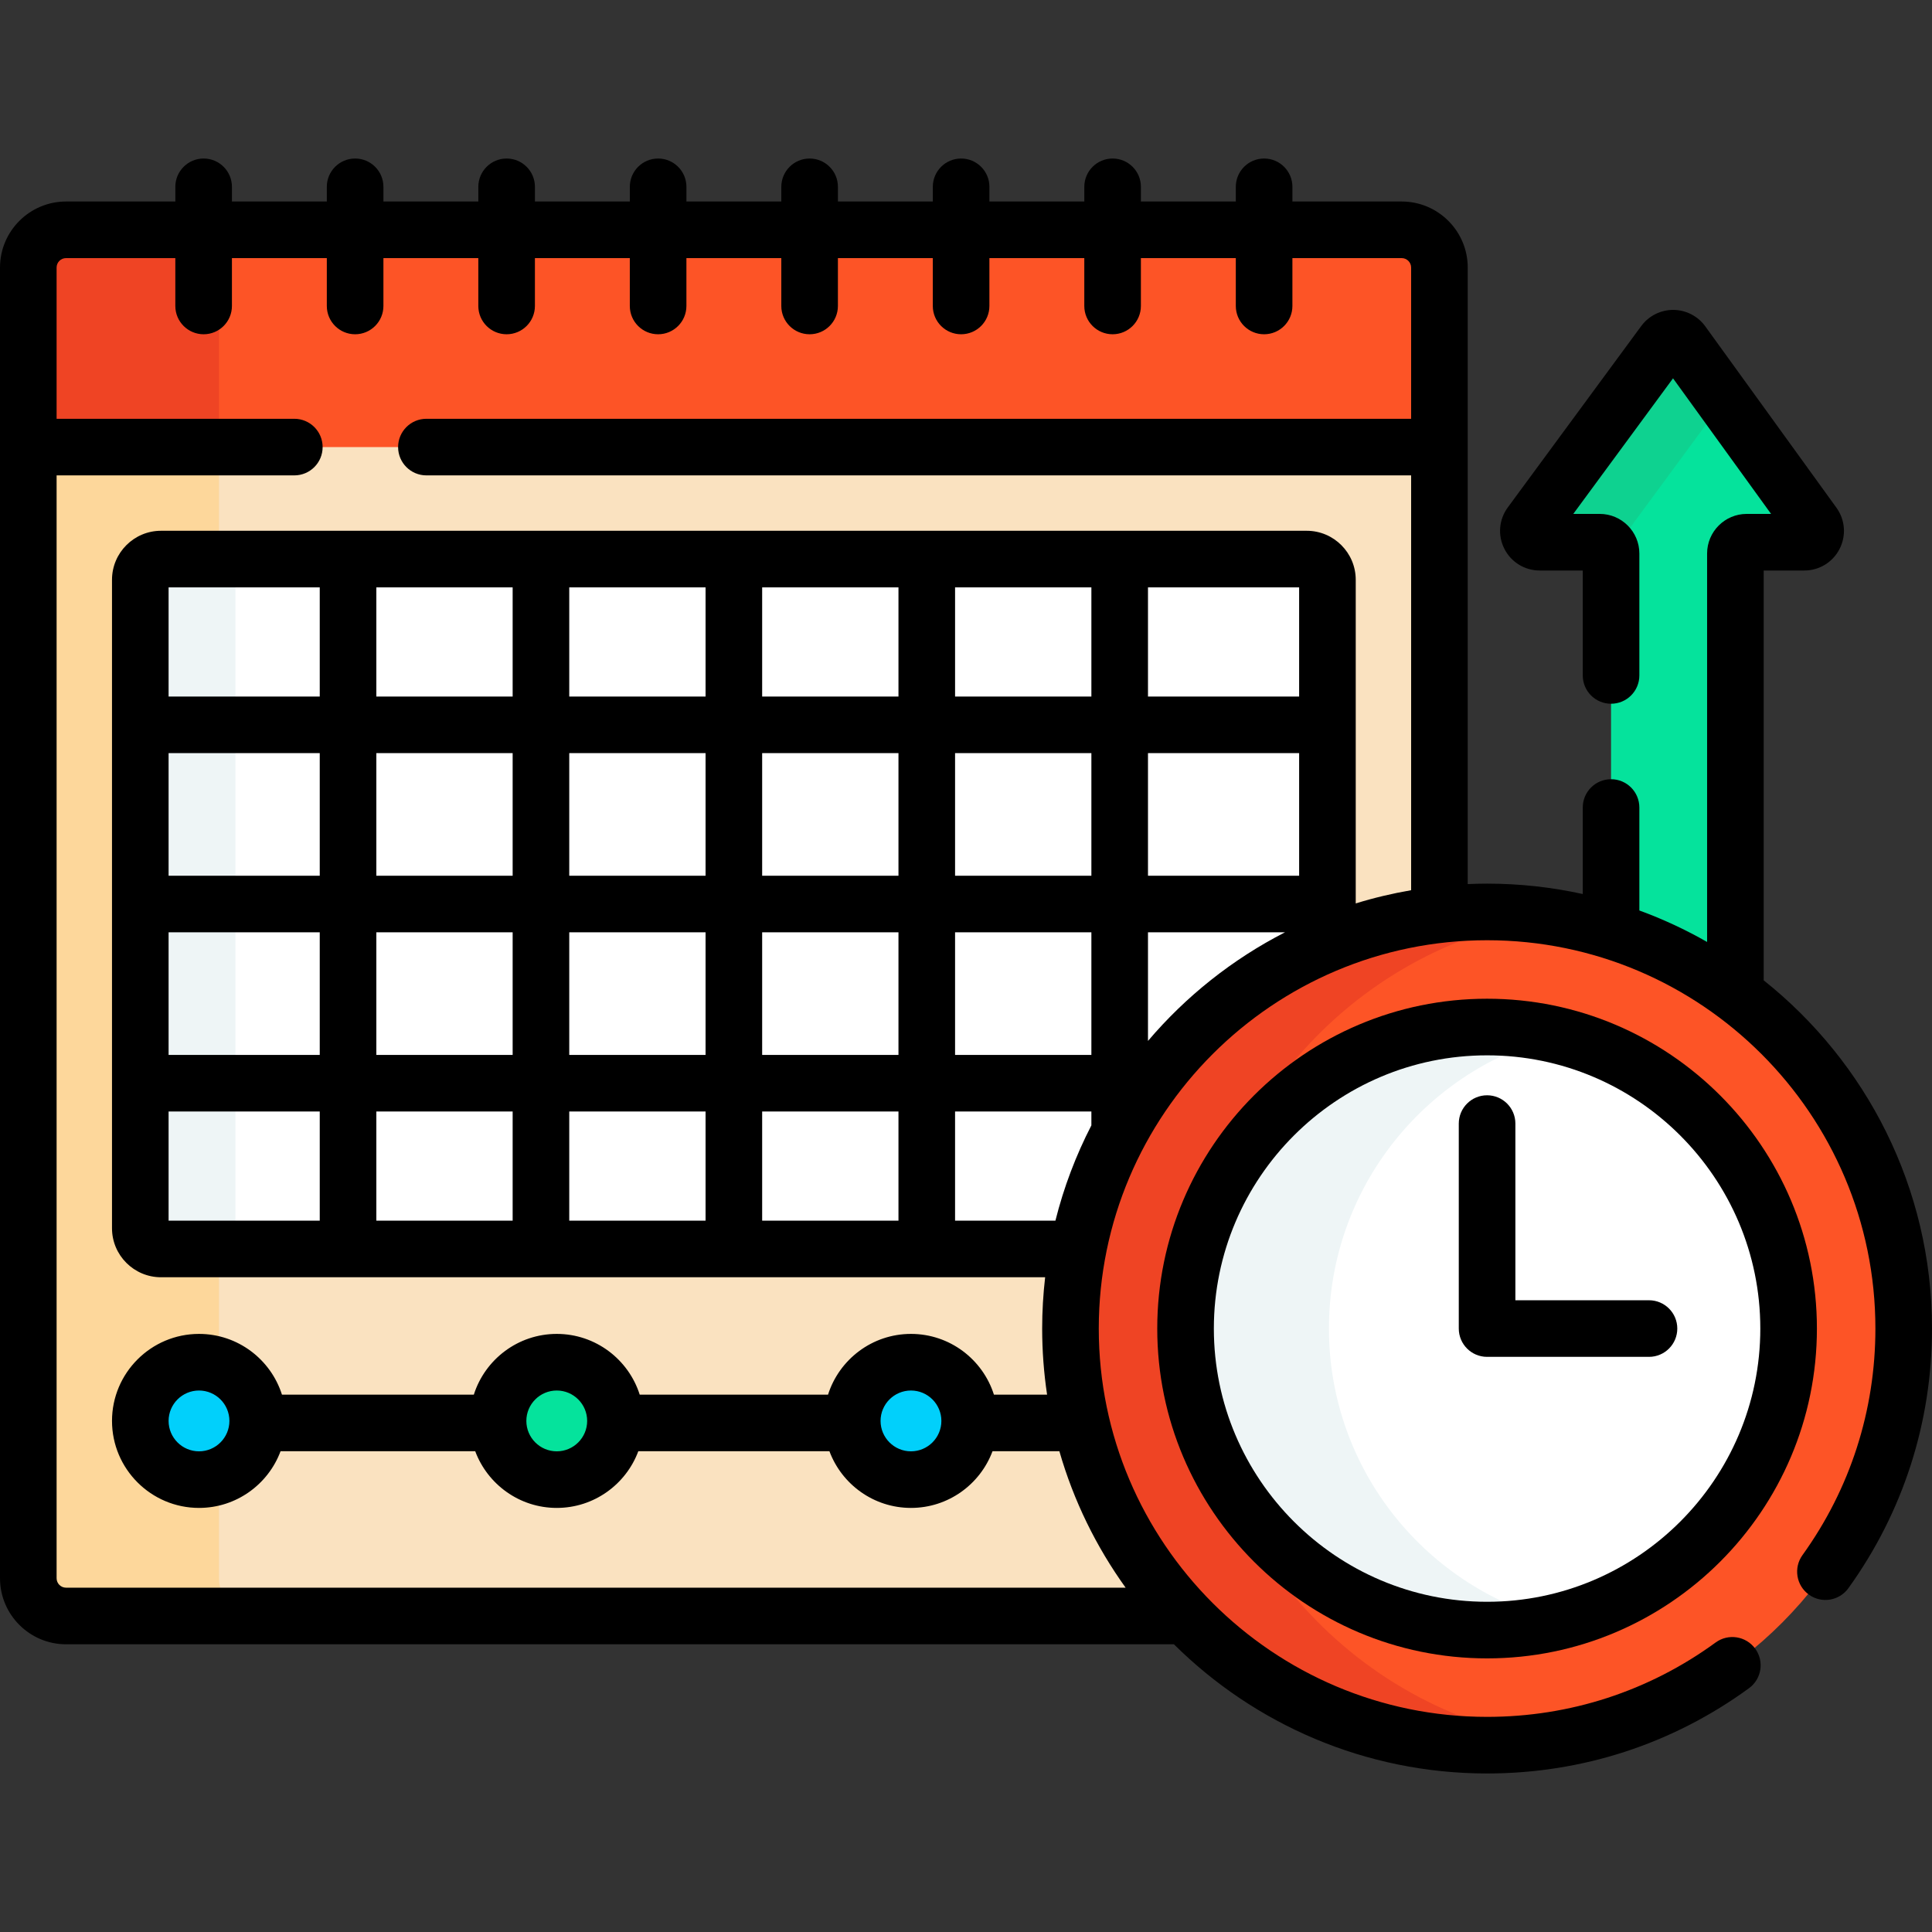 <svg id="Capa_1" enable-background="new 0 0 512 512" height="512" viewBox="0 0 512 512" width="512" xmlns="http://www.w3.org/2000/svg"><rect x="0" y="0" width="512" height="512" fill="#333333" stroke="none"/><g><path d="m408.038 143.691h15.908c1.657 0 3 1.343 3 3v99.953c11.99 3.732 23.102 9.455 32.952 16.779v-116.732c0-1.657 1.343-3 3-3h15.261c2.448 0 3.865-2.774 2.431-4.758l-34.758-48.066c-1.192-1.648-3.643-1.658-4.848-.02l-35.363 48.066c-1.457 1.982-.042 4.778 2.417 4.778z" fill="#05e39c"/><g><g><path d="m426.946 146.691v.018l29.889-40.625-11.003-15.216c-1.192-1.648-3.643-1.658-4.848-.02l-35.363 48.066c-1.458 1.981-.043 4.778 2.416 4.778h15.908c1.658-.001 3.001 1.343 3.001 2.999z" fill="#0ed290"/></g></g><g><g><path d="m284.685 352.081c0-56.056 42.378-102.393 96.778-108.674v-124.925l-4.556-1h-364.726l-4.681 1v299.771c0 5.523 4.477 10 10 10h298.137c-19.144-19.713-30.952-46.588-30.952-76.172z" fill="#fae2c0"/></g><path d="m58.038 418.253v-27.083c-1.656.601-3.436.946-5.3.946-8.592 0-15.558-6.965-15.558-15.558 0-8.592 6.965-15.558 15.558-15.558 1.864 0 3.644.345 5.3.946v-30.959h-15.365c-3.034 0-5.493-2.459-5.493-5.493v-171.839c0-3.034 2.459-5.493 5.493-5.493h15.365v-29.68h-50.538v299.771c0 5.523 4.477 10 10 10h50.538c-5.523 0-10-4.477-10-10z" fill="#fdd79b"/><g><g><path d="m381.462 118.482h-373.962v-47.579c0-5.523 4.477-10 10-10h353.962c5.523 0 10 4.477 10 10z" fill="#fd5426"/></g><g><path d="m68.038 60.903h-50.538c-5.523 0-10 4.477-10 10v47.578h50.538v-47.578c0-5.522 4.477-10 10-10z" fill="#ef4424"/></g><g><path d="m351.783 251.188v-97.533c0-3.034-2.459-5.493-5.493-5.493h-303.617c-3.034 0-5.493 2.459-5.493 5.493v171.839c0 3.034 2.459 5.493 5.493 5.493h244.06c7.076-36.079 31.937-65.861 65.05-79.799z" fill="#fff"/></g><g><path d="m62.397 325.494v-171.839c0-3.034 2.459-5.493 5.493-5.493h-25.217c-3.034 0-5.493 2.459-5.493 5.493v171.839c0 3.034 2.459 5.493 5.493 5.493h25.217c-3.034 0-5.493-2.459-5.493-5.493z" fill="#eef5f6"/></g><g><g><circle cx="52.737" cy="376.558" fill="#01d0fb" r="15.558"/></g><g><g><circle cx="147.546" cy="376.558" fill="#05e39c" r="15.558"/></g><g><circle cx="241.416" cy="376.558" fill="#01d0fb" r="15.558"/></g></g></g><g><g><circle cx="394.092" cy="352.081" fill="#fd5426" r="110.408"/></g><g><path d="m317.184 352.081c0-55.282 40.63-101.074 93.658-109.145-5.462-.831-11.056-1.263-16.75-1.263-60.977 0-110.408 49.431-110.408 110.408s49.431 110.408 110.408 110.408c5.694 0 11.288-.432 16.75-1.263-53.028-8.071-93.658-53.863-93.658-109.145z" fill="#ef4424"/></g><g><circle cx="394.092" cy="352.081" fill="#fff" r="79.908"/></g><g><path d="m352.184 352.081c0-37.515 25.992-69.057 60.908-77.607-6.094-1.492-12.453-2.301-19-2.301-44.062 0-79.908 35.846-79.908 79.908s35.846 79.908 79.908 79.908c6.547 0 12.906-.809 19-2.301-34.916-8.55-60.908-40.092-60.908-77.607z" fill="#eef5f6"/></g></g></g></g><g><path d="m467.398 259.801v-108.61h10.761c3.965 0 7.548-2.194 9.352-5.725 1.803-3.531 1.479-7.719-.844-10.928l-34.757-48.064c-1.958-2.708-5.123-4.334-8.465-4.348-.015 0-.029 0-.044 0-3.326 0-6.485 1.597-8.458 4.278l-35.361 48.064c-2.361 3.208-2.711 7.408-.914 10.961 1.797 3.554 5.388 5.762 9.37 5.762h11.408v27.809c0 4.142 3.357 7.5 7.5 7.5s7.5-3.358 7.5-7.5v-32.309c0-5.79-4.71-10.5-10.5-10.5h-7.011l26.434-35.93 25.982 35.93h-6.453c-5.79 0-10.5 4.71-10.5 10.5v102.938c-5.705-3.259-11.705-6.058-17.952-8.34v-27.289c0-4.142-3.357-7.5-7.5-7.5s-7.5 3.358-7.5 7.5v22.927c-8.17-1.798-16.652-2.754-25.354-2.754-1.719 0-3.427.047-5.129.12v-163.39c0-9.649-7.851-17.5-17.5-17.5h-28.963v-3.893c0-4.142-3.357-7.5-7.5-7.5s-7.5 3.358-7.5 7.5v3.893h-25.148v-3.893c0-4.142-3.357-7.5-7.5-7.5s-7.5 3.358-7.5 7.5v3.893h-25.148v-3.893c0-4.142-3.357-7.5-7.5-7.5s-7.5 3.358-7.5 7.5v3.893h-25.147v-3.893c0-4.142-3.357-7.5-7.5-7.5s-7.5 3.358-7.5 7.5v3.893h-25.148v-3.893c0-4.142-3.357-7.5-7.5-7.5s-7.5 3.358-7.5 7.5v3.893h-25.148v-3.893c0-4.142-3.357-7.5-7.5-7.5s-7.5 3.358-7.5 7.5v3.893h-25.151v-3.893c0-4.142-3.357-7.5-7.5-7.5s-7.5 3.358-7.5 7.5v3.893h-25.147v-3.893c0-4.142-3.357-7.5-7.5-7.5s-7.5 3.358-7.5 7.5v3.893h-28.963c-9.649 0-17.5 7.851-17.5 17.5v347.349c0 9.649 7.851 17.5 17.5 17.5h293.602c21.323 21.15 50.655 34.237 82.99 34.237 25.145 0 49.147-7.814 69.414-22.598 3.347-2.441 4.08-7.133 1.64-10.479-2.442-3.347-7.135-4.081-10.479-1.639-17.683 12.898-38.629 19.716-60.574 19.716-56.744 0-102.908-46.165-102.908-102.908s46.164-102.908 102.908-102.908 102.907 46.164 102.907 102.908c0 21.712-6.684 42.475-19.329 60.044-2.42 3.362-1.656 8.049 1.705 10.469 3.363 2.42 8.05 1.657 10.469-1.706 14.494-20.137 22.155-43.93 22.155-68.807 0-37.331-17.443-70.66-44.602-92.28zm-452.398 158.451v-292.27h63c4.143 0 7.5-3.358 7.5-7.5s-3.357-7.5-7.5-7.5h-63v-40.079c0-1.378 1.121-2.5 2.5-2.5h28.963v12.682c0 4.142 3.357 7.5 7.5 7.5s7.5-3.358 7.5-7.5v-12.682h25.147v12.682c0 4.142 3.357 7.5 7.5 7.5s7.5-3.358 7.5-7.5v-12.682h25.148v12.682c0 4.142 3.357 7.5 7.5 7.5s7.5-3.358 7.5-7.5v-12.682h25.148v12.682c0 4.142 3.357 7.5 7.5 7.5s7.5-3.358 7.5-7.5v-12.682h25.148v12.682c0 4.142 3.357 7.5 7.5 7.5s7.5-3.358 7.5-7.5v-12.682h25.147v12.682c0 4.142 3.357 7.5 7.5 7.5s7.5-3.358 7.5-7.5v-12.682h25.148v12.682c0 4.142 3.357 7.5 7.5 7.5s7.5-3.358 7.5-7.5v-12.682h25.151v12.682c0 4.142 3.357 7.5 7.5 7.5s7.5-3.358 7.5-7.5v-12.682h28.963c1.379 0 2.5 1.122 2.5 2.5v40.079h-260.963c-4.143 0-7.5 3.358-7.5 7.5s3.357 7.5 7.5 7.5h260.963v109.933c-5.005.865-9.91 2.028-14.68 3.504v-85.764c0-7.165-5.829-12.994-12.994-12.994h-303.616c-7.164 0-12.993 5.829-12.993 12.994v171.839c0 7.165 5.829 12.993 12.993 12.993h234.299c-.515 4.462-.788 8.996-.788 13.594 0 5.95.448 11.797 1.302 17.513h-14.089c-2.96-9.321-11.693-16.094-21.98-16.094s-19.021 6.774-21.98 16.094h-49.909c-2.96-9.321-11.693-16.094-21.98-16.094s-19.021 6.774-21.98 16.094h-50.85c-2.96-9.321-11.693-16.094-21.98-16.094-12.714 0-23.058 10.344-23.058 23.058s10.344 23.058 23.058 23.058c9.888 0 18.341-6.258 21.61-15.021h51.588c3.27 8.763 11.722 15.021 21.61 15.021s18.341-6.258 21.61-15.021h50.65c3.27 8.763 11.722 15.021 21.61 15.021s18.341-6.258 21.61-15.021h17.719c3.772 13.131 9.771 25.328 17.558 36.158h-280.803c-1.379-.001-2.5-1.122-2.5-2.501zm289.228-186.178v-32.487h40.056v32.487zm-117.247 0h-36.123v-32.487h36.123zm15-32.487h36.123v32.487h-36.123zm-66.123 32.487h-36.123v-32.487h36.123zm-51.123 0h-40.055v-32.487h40.056v32.487zm-40.055 15h40.056v32.487h-40.056zm55.055 0h36.123v32.487h-36.123zm51.123 0h36.123v32.487h-36.123zm51.123 0h36.123v32.487h-36.123zm51.123 0h36.123v32.487h-36.123zm0-15v-32.487h36.123v32.487zm91.179-47.487h-40.056v-28.926h40.056zm-55.055 0h-36.123v-28.926h36.123zm-51.124 0h-36.123v-28.926h36.123zm-51.123 0h-36.123v-28.926h36.123zm-51.123 0h-36.123v-28.926h36.123zm-51.123 0h-40.055v-28.926h40.056v28.926zm-40.055 109.975h40.056v28.926h-40.056zm55.055 0h36.123v28.926h-36.123zm51.123 0h36.123v28.926h-36.123zm51.123 0h36.123v28.926h-36.123zm51.123 0h36.123v3.674c-4.093 7.939-7.316 16.397-9.531 25.252h-26.593v-28.926zm51.124-18.705v-28.783h36.305c-13.93 7.134-26.26 16.958-36.305 28.783zm-54.754 100.701c0 4.443-3.614 8.058-8.058 8.058s-8.058-3.615-8.058-8.058 3.614-8.058 8.058-8.058 8.058 3.615 8.058 8.058zm-93.87 0c0 4.443-3.614 8.058-8.058 8.058s-8.058-3.615-8.058-8.058 3.614-8.058 8.058-8.058 8.058 3.615 8.058 8.058zm-94.809 0c0 4.443-3.614 8.058-8.058 8.058s-8.057-3.616-8.057-8.058 3.614-8.058 8.058-8.058 8.057 3.615 8.057 8.058z"/><path d="m394.092 264.673c-48.197 0-87.408 39.211-87.408 87.408s39.211 87.408 87.408 87.408 87.408-39.211 87.408-87.408-39.211-87.408-87.408-87.408zm0 159.816c-39.926 0-72.408-32.482-72.408-72.408s32.482-72.408 72.408-72.408 72.408 32.482 72.408 72.408-32.482 72.408-72.408 72.408z"/><path d="m437 344.581h-35.408v-46.82c0-4.142-3.357-7.5-7.5-7.5s-7.5 3.358-7.5 7.5v54.32c0 4.142 3.357 7.5 7.5 7.5h42.908c4.143 0 7.5-3.358 7.5-7.5s-3.357-7.5-7.5-7.5z"/></g></g></svg>
